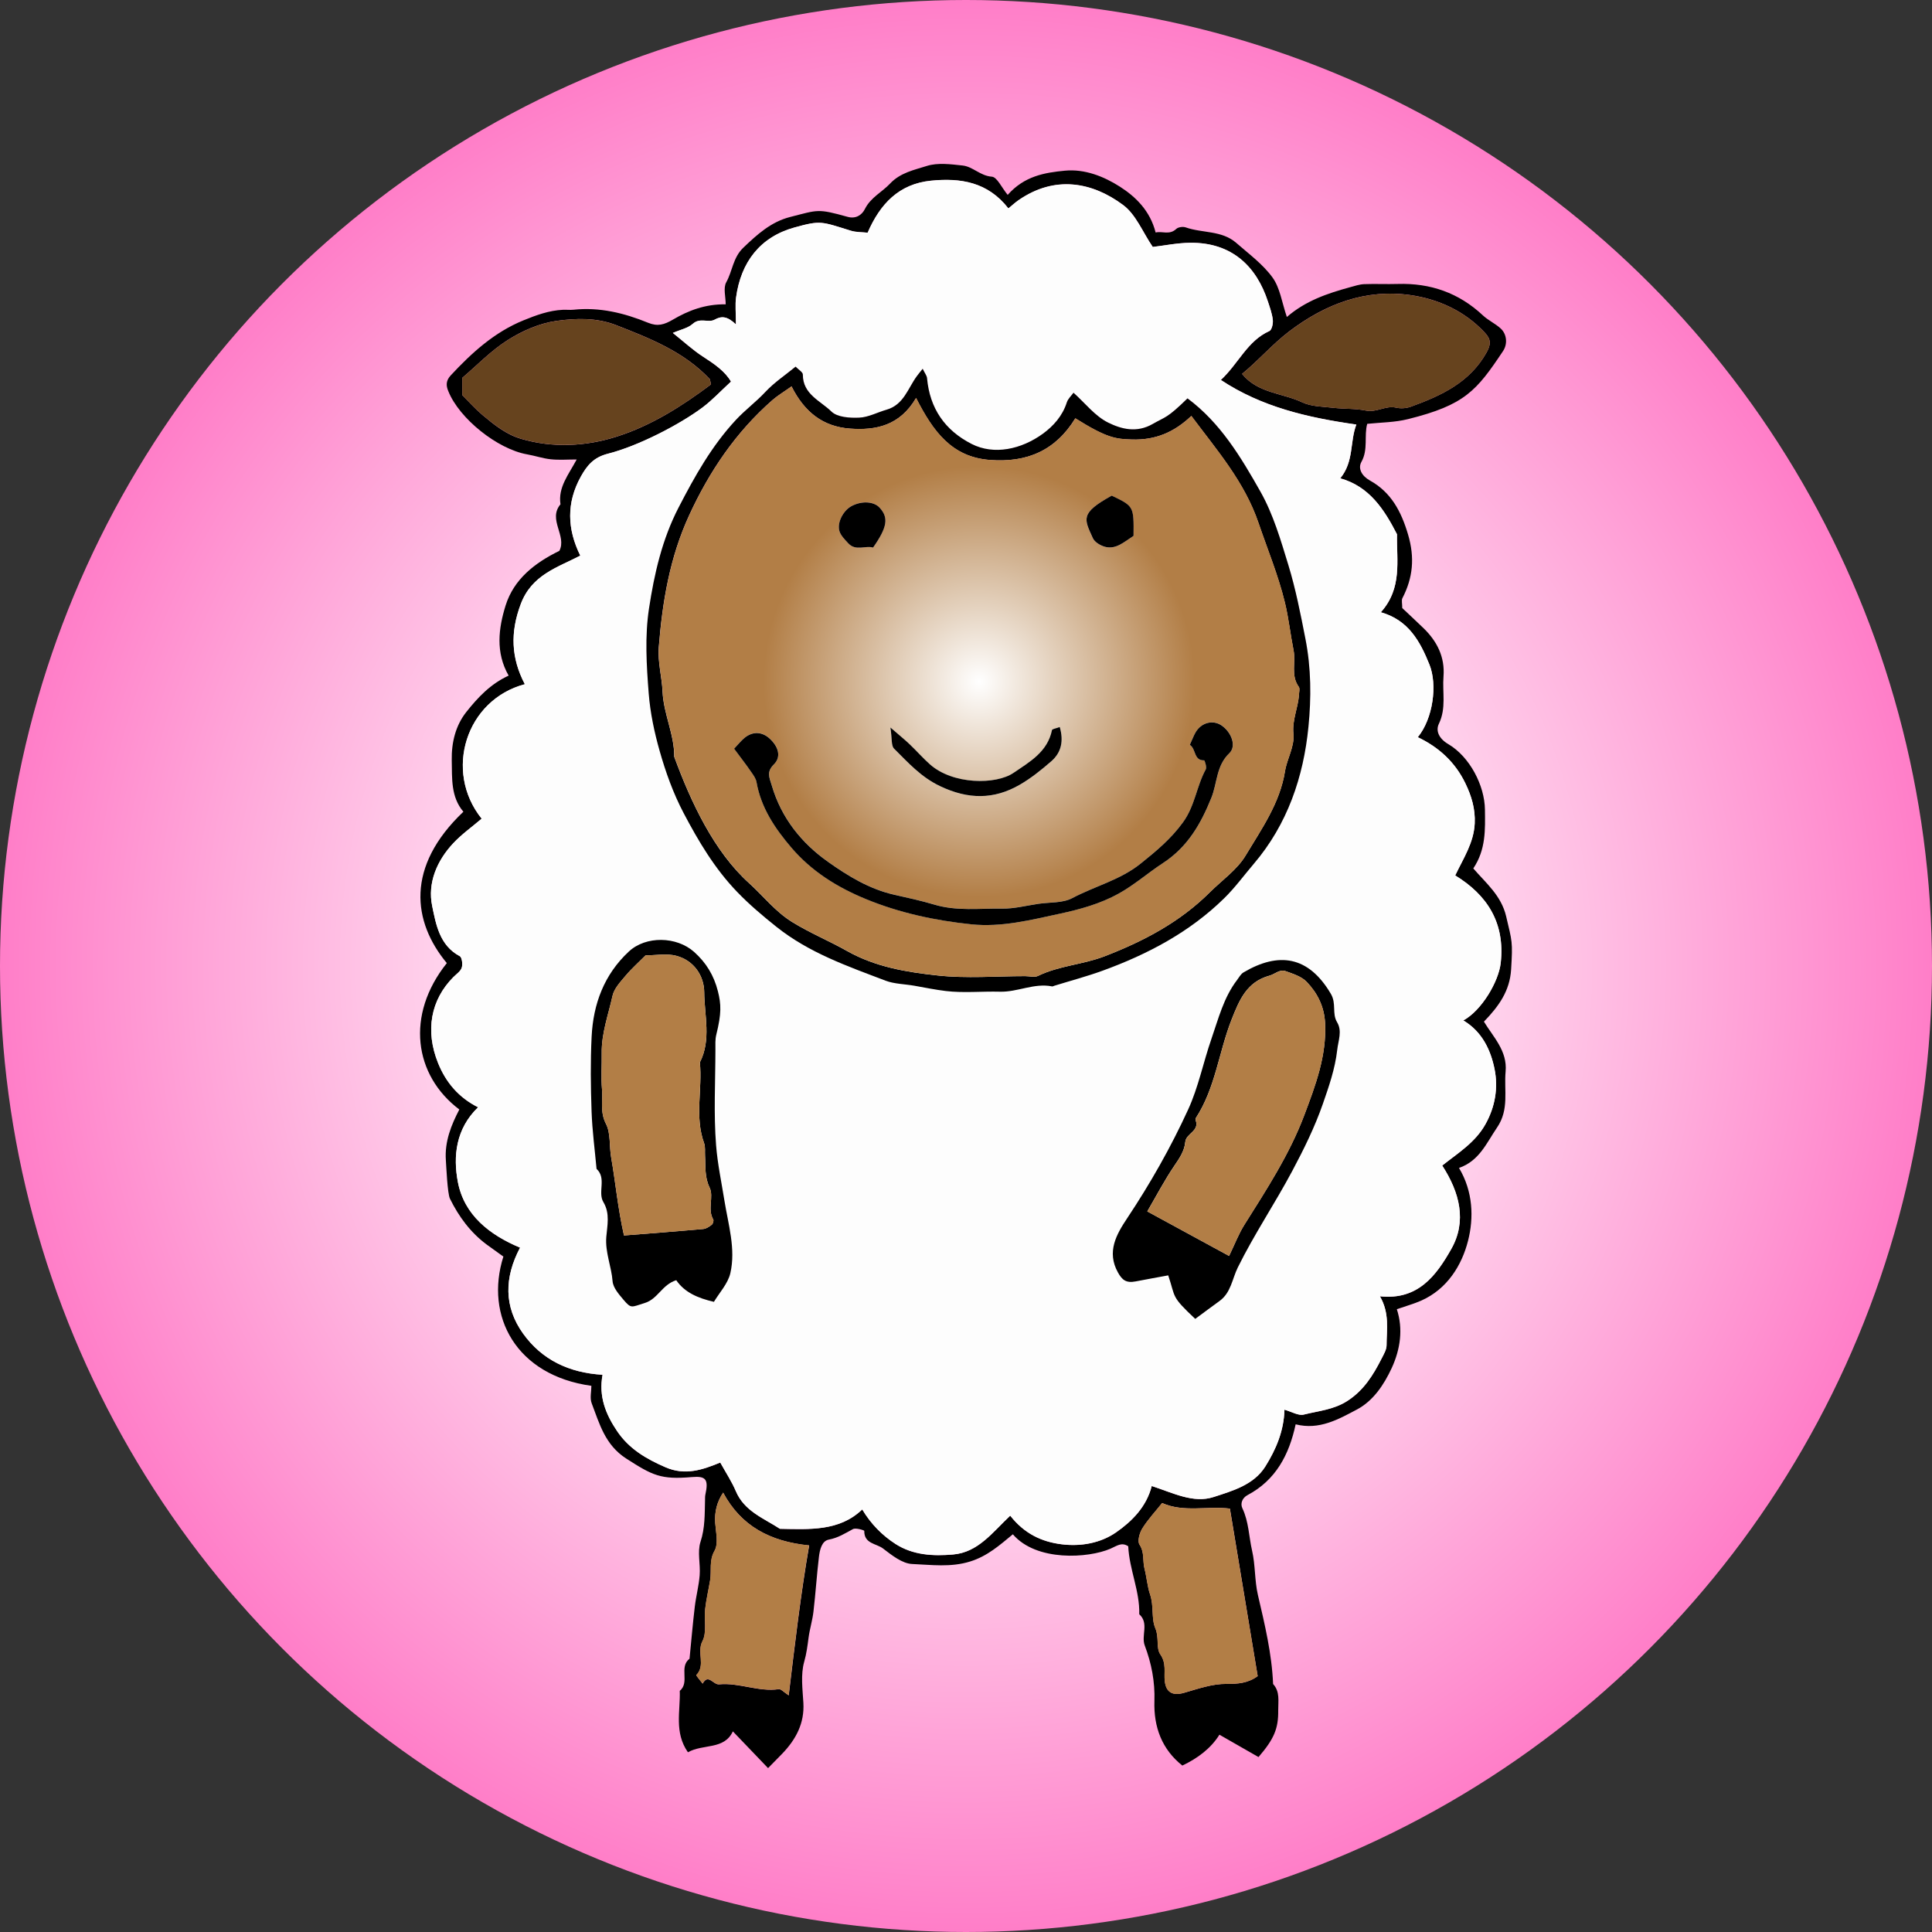 <?xml version="1.0" encoding="iso-8859-1"?>
<!-- Generator: Adobe Illustrator 17.0.2, SVG Export Plug-In . SVG Version: 6.00 Build 0)  -->
<!DOCTYPE svg PUBLIC "-//W3C//DTD SVG 1.1//EN" "http://www.w3.org/Graphics/SVG/1.1/DTD/svg11.dtd">
<svg version="1.1" id="Layer_1" xmlns="http://www.w3.org/2000/svg" xmlns:xlink="http://www.w3.org/1999/xlink" x="0px" y="0px"
	 width="40px" height="40px" viewBox="0 0 40 40" style="enable-background:new 0 0 40 40;" xml:space="preserve">
<rect x="0" y="0" width="40" height="40" fill="#333333" stroke="none"/>
<radialGradient id="SVGID_1_" cx="20" cy="20" r="20" gradientUnits="userSpaceOnUse">
	<stop  offset="0.297" style="stop-color:#FFFFFF"/>
	<stop  offset="1" style="stop-color:#FF7EC8"/>
</radialGradient>
<circle style="fill:url(#SVGID_1_);" cx="20" cy="20" r="20"/>
<path d="M26.056,36.378c-0.254-0.145-0.513-0.293-0.809-0.463c-0.177,0.284-0.449,0.487-0.768,0.639
	c-0.42-0.334-0.596-0.793-0.578-1.338c0.013-0.396-0.06-0.777-0.2-1.147c-0.079-0.208,0.094-0.461-0.114-0.648
	c0.013-0.482-0.206-0.926-0.228-1.407c-0.138-0.091-0.233-0.009-0.368,0.05c-0.457,0.198-1.533,0.271-2.021-0.298
	c-0.271,0.223-0.524,0.451-0.884,0.563c-0.405,0.126-0.804,0.068-1.198,0.052c-0.208-0.008-0.424-0.182-0.606-0.321
	c-0.135-0.104-0.394-0.096-0.388-0.365c0-0.013-0.176-0.068-0.234-0.037c-0.162,0.087-0.308,0.182-0.501,0.218
	c-0.146,0.027-0.187,0.215-0.204,0.358c-0.045,0.376-0.069,0.755-0.113,1.131c-0.021,0.183-0.078,0.362-0.102,0.544
	c-0.022,0.167-0.042,0.328-0.09,0.496c-0.075,0.264-0.034,0.565-0.017,0.849c0.025,0.425-0.154,0.757-0.435,1.051
	c-0.086,0.09-0.174,0.178-0.296,0.302c-0.248-0.259-0.492-0.514-0.729-0.761c-0.179,0.388-0.617,0.254-0.93,0.433
	c-0.288-0.412-0.155-0.852-0.169-1.272c0.215-0.177-0.024-0.491,0.202-0.665c0.036-0.359,0.066-0.719,0.109-1.078
	c0.026-0.218,0.084-0.433,0.101-0.651c0.018-0.23-0.051-0.481,0.017-0.69c0.096-0.292,0.086-0.577,0.094-0.869
	c0.001-0.035-0.001-0.071,0.006-0.104c0.07-0.321,0.015-0.394-0.278-0.369c-0.646,0.056-0.815-0.034-1.359-0.383
	c-0.439-0.282-0.554-0.72-0.716-1.145c-0.041-0.107-0.006-0.242-0.006-0.361c-1.556-0.215-2.213-1.441-1.822-2.676
	c-0.107-0.077-0.226-0.161-0.343-0.247c-0.337-0.25-0.579-0.578-0.763-0.951c-0.053-0.107-0.077-0.689-0.085-0.799
	c-0.027-0.386,0.113-0.731,0.279-1.048c-0.939-0.707-1.117-1.957-0.259-3.031c-0.71-0.855-0.857-1.995,0.343-3.134
	c-0.262-0.308-0.233-0.687-0.241-1.066c-0.007-0.371,0.081-0.72,0.3-0.997c0.235-0.297,0.502-0.584,0.878-0.755
	c-0.276-0.482-0.209-0.983-0.063-1.452c0.17-0.544,0.604-0.883,1.113-1.131c0.161-0.313-0.243-0.647,0.023-0.964
	c-0.052-0.35,0.161-0.604,0.336-0.928c-0.191,0-0.365,0.014-0.535-0.004c-0.165-0.017-0.326-0.073-0.491-0.102
	c-0.614-0.108-1.405-0.74-1.632-1.308C9.231,7.98,9.233,7.878,9.332,7.772c0.436-0.469,0.906-0.896,1.507-1.14
	c0.26-0.106,0.53-0.206,0.818-0.218c0.071-0.003,0.143,0.006,0.214-0.001c0.541-0.058,1.052,0.067,1.546,0.269
	c0.198,0.081,0.331,0.043,0.519-0.067c0.312-0.183,0.662-0.321,1.089-0.314c0-0.154-0.054-0.338,0.011-0.456
	c0.129-0.232,0.139-0.511,0.352-0.715c0.288-0.276,0.576-0.537,0.969-0.637c0.588-0.15,0.567-0.177,1.194-0.003
	c0.164,0.045,0.292-0.034,0.356-0.163c0.119-0.239,0.353-0.348,0.521-0.526c0.213-0.227,0.5-0.282,0.76-0.365
	c0.226-0.072,0.496-0.036,0.743-0.009c0.212,0.023,0.364,0.214,0.604,0.231c0.108,0.008,0.202,0.224,0.328,0.377
	c0.347-0.392,0.767-0.461,1.183-0.501c0.413-0.04,0.81,0.12,1.139,0.33c0.324,0.207,0.626,0.496,0.741,0.95
	c0.136-0.035,0.285,0.06,0.428-0.075c0.041-0.038,0.139-0.051,0.195-0.031c0.344,0.121,0.746,0.06,1.043,0.318
	c0.262,0.229,0.553,0.442,0.754,0.719c0.156,0.215,0.194,0.517,0.297,0.818c0.388-0.336,0.842-0.489,1.307-0.616
	c0.097-0.026,0.195-0.06,0.293-0.064c0.231-0.009,0.463,0.003,0.695-0.004c0.677-0.021,1.266,0.184,1.764,0.651
	c0.11,0.103,0.255,0.168,0.367,0.27c0.129,0.118,0.148,0.321,0.05,0.468c-0.548,0.822-0.79,1.116-1.966,1.409
	c-0.278,0.069-0.543,0.067-0.846,0.098c-0.069,0.246,0.024,0.53-0.12,0.787c-0.076,0.135,0.004,0.291,0.175,0.386
	c0.44,0.244,0.649,0.64,0.791,1.121c0.14,0.475,0.102,0.892-0.118,1.316c-0.022,0.042-0.003,0.105-0.003,0.204
	c0.131,0.124,0.287,0.268,0.439,0.415c0.283,0.274,0.447,0.6,0.415,1.003c-0.026,0.325,0.061,0.653-0.095,0.977
	c-0.072,0.149,0.003,0.31,0.194,0.422c0.445,0.262,0.753,0.857,0.759,1.356c0.005,0.412,0.022,0.826-0.241,1.218
	c0.261,0.303,0.578,0.559,0.68,0.991c0.125,0.531,0.138,0.521,0.103,1.1c-0.027,0.446-0.255,0.762-0.563,1.081
	c0.194,0.319,0.488,0.607,0.449,1.033c-0.036,0.389,0.079,0.785-0.177,1.159c-0.219,0.321-0.366,0.69-0.788,0.837
	c0.293,0.489,0.308,1.035,0.187,1.509c-0.129,0.507-0.431,1-0.972,1.239c-0.15,0.066-0.311,0.11-0.502,0.177
	c0.133,0.407,0.074,0.828-0.107,1.22c-0.16,0.344-0.382,0.678-0.719,0.856c-0.382,0.202-0.78,0.431-1.269,0.307
	c-0.136,0.635-0.414,1.157-0.997,1.466c-0.108,0.057-0.153,0.174-0.106,0.272c0.133,0.279,0.134,0.586,0.201,0.878
	c0.069,0.298,0.051,0.617,0.12,0.915c0.142,0.61,0.289,1.217,0.315,1.846c0.147,0.159,0.104,0.357,0.106,0.544
	C26.469,35.79,26.377,36.005,26.056,36.378z M26.593,29.186c0.153,0.042,0.292,0.13,0.402,0.102
	c0.303-0.076,0.618-0.101,0.899-0.281c0.342-0.22,0.537-0.536,0.711-0.879c0.044-0.088,0.103-0.184,0.103-0.276
	c0-0.325,0.067-0.658-0.138-1.013c0.792,0.086,1.169-0.435,1.476-0.976c0.329-0.58,0.176-1.172-0.186-1.731
	c0.332-0.263,0.682-0.476,0.893-0.852c0.207-0.368,0.267-0.761,0.191-1.143c-0.079-0.395-0.258-0.778-0.647-1.009
	c0.38-0.206,0.731-0.804,0.774-1.189c0.093-0.833-0.279-1.407-0.942-1.813c0.169-0.356,0.385-0.675,0.404-1.078
	c0.014-0.299-0.066-0.566-0.194-0.83c-0.212-0.439-0.549-0.746-0.985-0.954c0.317-0.387,0.409-1.085,0.242-1.502
	c-0.196-0.489-0.438-0.924-1.007-1.085c0.448-0.498,0.325-1.068,0.335-1.614c-0.265-0.515-0.571-0.99-1.175-1.159
	c0.287-0.349,0.196-0.757,0.333-1.113c-1.017-0.145-1.96-0.364-2.805-0.923c0.367-0.343,0.549-0.81,1.004-1.013
	c0.05-0.022,0.08-0.153,0.072-0.228c-0.014-0.13-0.061-0.258-0.102-0.384c-0.233-0.716-0.737-1.226-1.612-1.215
	c-0.269,0.003-0.537,0.059-0.772,0.086c-0.207-0.304-0.347-0.67-0.613-0.868c-0.641-0.477-1.414-0.62-2.166-0.1
	c-0.068,0.047-0.128,0.103-0.21,0.17c-0.426-0.548-0.991-0.634-1.6-0.574c-0.665,0.066-1.055,0.48-1.314,1.077
	c-0.113-0.013-0.238-0.007-0.35-0.042c-0.609-0.188-0.615-0.219-1.162-0.067c-0.715,0.198-1.113,0.719-1.212,1.451
	c-0.021,0.151-0.003,0.308-0.003,0.556c-0.179-0.17-0.295-0.179-0.442-0.097c-0.127,0.07-0.301-0.049-0.449,0.084
	c-0.103,0.092-0.261,0.123-0.415,0.19c0.222,0.176,0.413,0.354,0.628,0.493c0.232,0.15,0.452,0.299,0.576,0.515
	c-0.215,0.197-0.39,0.387-0.594,0.539c-0.463,0.346-1.319,0.793-1.954,0.954c-0.297,0.075-0.432,0.243-0.56,0.472
	c-0.304,0.545-0.284,1.09-0.012,1.638c-0.476,0.247-1.004,0.397-1.232,1.001c-0.221,0.587-0.201,1.12,0.084,1.661
	c-1.223,0.323-1.682,1.804-0.894,2.784c-0.197,0.168-0.41,0.319-0.586,0.506c-0.341,0.363-0.537,0.825-0.439,1.3
	c0.077,0.374,0.15,0.817,0.571,1.04c0.046,0.024,0.065,0.167,0.042,0.238c-0.024,0.076-0.111,0.132-0.173,0.195
	c-0.468,0.469-0.59,1.108-0.317,1.782c0.164,0.406,0.433,0.716,0.828,0.914c-0.462,0.446-0.521,1.015-0.418,1.551
	c0.131,0.678,0.651,1.089,1.287,1.355c-0.328,0.619-0.338,1.221,0.063,1.78c0.39,0.543,0.951,0.812,1.645,0.852
	c-0.083,0.45,0.066,0.818,0.301,1.167c0.249,0.368,0.601,0.574,1.002,0.748c0.406,0.176,0.763,0.055,1.134-0.098
	c0.117,0.212,0.238,0.394,0.322,0.592c0.176,0.417,0.575,0.559,0.913,0.78c0.613,0.011,1.232,0.054,1.704-0.401
	c0.181,0.303,0.416,0.539,0.691,0.716c0.359,0.231,0.776,0.254,1.191,0.217c0.519-0.045,0.815-0.459,1.182-0.804
	c0.291,0.371,0.648,0.542,1.067,0.593c0.405,0.05,0.808-0.028,1.124-0.247c0.328-0.228,0.629-0.528,0.739-0.96
	c0.446,0.145,0.863,0.364,1.281,0.228c0.39-0.127,0.829-0.249,1.07-0.631C26.417,30.011,26.582,29.627,26.593,29.186z M14.72,7.959
	c-0.019-0.081-0.018-0.102-0.028-0.113c-0.534-0.566-1.235-0.841-1.938-1.115c-0.406-0.158-0.832-0.143-1.235-0.087
	c-0.348,0.049-0.703,0.204-1.003,0.394c-0.349,0.22-0.643,0.528-0.944,0.784c0,0.14,0,0.247,0,0.359
	C9.707,8.317,9.838,8.464,9.987,8.59c0.244,0.204,0.492,0.406,0.807,0.497c0.644,0.188,1.325,0.159,1.973-0.047
	C13.484,8.812,14.115,8.412,14.72,7.959z M25.716,7.741c0.324,0.401,0.834,0.394,1.245,0.588c0.191,0.09,0.428,0.089,0.646,0.114
	c0.223,0.026,0.454,0.012,0.672,0.057c0.221,0.046,0.409-0.111,0.628-0.06c0.097,0.023,0.214,0.013,0.308-0.022
	c0.622-0.227,1.212-0.496,1.561-1.118c0.094-0.168,0.096-0.271-0.03-0.408c-0.418-0.453-0.969-0.7-1.541-0.782
	c-0.927-0.132-1.757,0.178-2.512,0.75C26.34,7.129,26.06,7.46,25.716,7.741z M26.039,34.702c-0.192-1.156-0.384-2.317-0.575-3.468
	c-0.474-0.057-0.953,0.084-1.403-0.115c-0.139,0.174-0.292,0.338-0.409,0.525c-0.058,0.093-0.106,0.264-0.059,0.335
	c0.107,0.163,0.062,0.334,0.103,0.495c0.046,0.181,0.06,0.374,0.116,0.538c0.082,0.239,0.022,0.496,0.109,0.7
	c0.082,0.191,0.011,0.407,0.103,0.54c0.131,0.19,0.071,0.369,0.092,0.552c0.026,0.232,0.158,0.313,0.402,0.243
	c0.29-0.083,0.577-0.187,0.882-0.184C25.625,34.865,25.84,34.849,26.039,34.702z M14.972,30.903c-0.127,0.19-0.18,0.395-0.164,0.626
	c0.014,0.195,0.071,0.43-0.013,0.578c-0.119,0.209-0.059,0.406-0.091,0.606c-0.032,0.199-0.081,0.397-0.103,0.597
	c-0.025,0.225,0.038,0.487-0.057,0.67c-0.122,0.233,0.072,0.498-0.127,0.701c-0.008,0.008,0.085,0.116,0.131,0.177
	c0.115-0.215,0.219,0.027,0.341,0.015c0.413-0.04,0.814,0.161,1.237,0.1c0.044-0.006,0.098,0.059,0.204,0.128
	c0.128-1.066,0.247-2.088,0.423-3.104C15.944,31.916,15.342,31.595,14.972,30.903z"/>
<path style="fill:#FDFDFD;" d="M26.593,29.186c-0.011,0.44-0.176,0.825-0.397,1.176c-0.24,0.382-0.68,0.504-1.07,0.631
	c-0.418,0.137-0.834-0.083-1.281-0.228c-0.11,0.432-0.411,0.732-0.739,0.96c-0.316,0.219-0.719,0.297-1.124,0.247
	c-0.419-0.052-0.776-0.222-1.067-0.593c-0.367,0.345-0.663,0.759-1.182,0.804c-0.414,0.036-0.832,0.013-1.191-0.217
	c-0.275-0.177-0.51-0.413-0.691-0.716c-0.472,0.455-1.092,0.412-1.704,0.401c-0.337-0.22-0.737-0.363-0.913-0.78
	c-0.084-0.198-0.205-0.38-0.322-0.592c-0.372,0.152-0.728,0.274-1.134,0.098c-0.401-0.174-0.753-0.379-1.002-0.748
	c-0.235-0.348-0.385-0.717-0.301-1.167c-0.694-0.041-1.255-0.309-1.645-0.852c-0.4-0.558-0.39-1.16-0.063-1.78
	c-0.636-0.265-1.156-0.677-1.287-1.355c-0.103-0.537-0.044-1.105,0.418-1.551c-0.395-0.198-0.664-0.507-0.828-0.914
	c-0.272-0.674-0.15-1.313,0.317-1.782c0.062-0.062,0.149-0.119,0.173-0.195c0.023-0.071,0.004-0.213-0.042-0.238
	c-0.421-0.223-0.493-0.666-0.571-1.04c-0.098-0.475,0.098-0.938,0.439-1.3c0.176-0.187,0.389-0.338,0.586-0.506
	c-0.788-0.98-0.329-2.46,0.894-2.784c-0.285-0.541-0.306-1.074-0.084-1.661c0.228-0.605,0.756-0.754,1.232-1.001
	c-0.271-0.549-0.291-1.094,0.012-1.638c0.128-0.229,0.263-0.397,0.56-0.472c0.635-0.161,1.49-0.609,1.954-0.954
	c0.204-0.152,0.379-0.342,0.594-0.539c-0.124-0.215-0.344-0.365-0.576-0.515c-0.216-0.139-0.407-0.317-0.628-0.493
	c0.154-0.067,0.312-0.097,0.415-0.19c0.148-0.133,0.321-0.014,0.449-0.084c0.147-0.081,0.263-0.072,0.442,0.097
	c0-0.248-0.018-0.405,0.003-0.556c0.1-0.732,0.497-1.254,1.212-1.451c0.546-0.151,0.553-0.121,1.162,0.067
	c0.112,0.035,0.237,0.029,0.35,0.042c0.259-0.597,0.649-1.011,1.314-1.077c0.609-0.061,1.174,0.026,1.6,0.574
	c0.081-0.066,0.142-0.123,0.21-0.17c0.752-0.521,1.525-0.378,2.166,0.1c0.266,0.198,0.406,0.565,0.613,0.868
	c0.234-0.027,0.503-0.083,0.772-0.086c0.874-0.011,1.378,0.499,1.612,1.215c0.041,0.126,0.088,0.254,0.102,0.384
	c0.008,0.075-0.022,0.206-0.072,0.228c-0.455,0.203-0.637,0.67-1.004,1.013c0.845,0.559,1.787,0.778,2.805,0.923
	c-0.137,0.356-0.046,0.764-0.333,1.113c0.604,0.169,0.91,0.644,1.175,1.159c-0.01,0.545,0.113,1.116-0.335,1.614
	c0.569,0.161,0.811,0.597,1.007,1.085c0.167,0.417,0.075,1.115-0.242,1.502c0.436,0.208,0.772,0.515,0.985,0.954
	c0.128,0.265,0.208,0.532,0.194,0.83c-0.019,0.403-0.235,0.722-0.404,1.078c0.663,0.406,1.034,0.98,0.942,1.813
	c-0.043,0.384-0.394,0.982-0.774,1.189c0.389,0.231,0.568,0.614,0.647,1.009c0.076,0.381,0.016,0.774-0.191,1.143
	c-0.212,0.376-0.561,0.59-0.893,0.852c0.361,0.559,0.515,1.152,0.186,1.731c-0.307,0.54-0.684,1.061-1.476,0.976
	c0.205,0.355,0.138,0.689,0.138,1.013c0,0.092-0.058,0.188-0.103,0.276c-0.174,0.343-0.369,0.659-0.711,0.879
	c-0.281,0.181-0.597,0.205-0.899,0.281C26.884,29.316,26.745,29.229,26.593,29.186z M16.472,7.591
	c-0.209,0.171-0.439,0.323-0.621,0.52c-0.193,0.208-0.42,0.374-0.614,0.583c-0.502,0.541-0.849,1.164-1.185,1.811
	c-0.344,0.664-0.505,1.377-0.614,2.093c-0.088,0.574-0.052,1.175-0.006,1.76c0.031,0.399,0.118,0.808,0.226,1.188
	c0.123,0.434,0.28,0.876,0.497,1.288c0.307,0.585,0.642,1.148,1.102,1.626c0.253,0.263,0.53,0.497,0.817,0.727
	c0.677,0.541,1.477,0.818,2.265,1.118c0.177,0.067,0.396,0.069,0.595,0.104c0.215,0.038,0.434,0.083,0.649,0.109
	c0.369,0.044,0.747,0.004,1.121,0.014c0.365,0.01,0.707-0.185,1.078-0.11c0.014,0.003,0.032-0.008,0.048-0.013
	c0.332-0.102,0.668-0.191,0.994-0.31c0.937-0.34,1.809-0.8,2.527-1.506c0.221-0.217,0.406-0.471,0.608-0.708
	c0.697-0.818,1.03-1.8,1.132-2.838c0.059-0.597,0.058-1.211-0.064-1.828c-0.101-0.511-0.2-1.021-0.351-1.517
	c-0.159-0.519-0.314-1.054-0.578-1.521c-0.403-0.713-0.83-1.428-1.511-1.933c-0.429,0.42-0.454,0.376-0.719,0.529
	c-0.335,0.193-0.653,0.106-0.925-0.028c-0.271-0.134-0.476-0.403-0.716-0.618c-0.043,0.061-0.114,0.123-0.139,0.201
	c-0.088,0.277-0.275,0.487-0.494,0.647c-0.446,0.325-1.013,0.449-1.476,0.213c-0.555-0.283-0.868-0.737-0.924-1.364
	c-0.005-0.052-0.046-0.101-0.09-0.193c-0.066,0.083-0.095,0.117-0.121,0.153c-0.185,0.252-0.271,0.593-0.625,0.694
	c-0.191,0.055-0.377,0.157-0.568,0.165c-0.194,0.009-0.455-0.009-0.576-0.127c-0.225-0.221-0.592-0.356-0.591-0.765
	C16.623,7.705,16.531,7.653,16.472,7.591z M14.781,26.953c0.113-0.191,0.29-0.378,0.34-0.594c0.115-0.502-0.043-1.008-0.122-1.499
	c-0.061-0.38-0.143-0.767-0.173-1.147c-0.052-0.655-0.015-1.318-0.014-1.977c0-0.105-0.007-0.214,0.018-0.314
	c0.109-0.44,0.102-0.629,0.033-0.902c-0.083-0.326-0.242-0.59-0.494-0.814c-0.362-0.322-0.996-0.336-1.349-0.007
	c-0.512,0.476-0.737,1.085-0.771,1.764c-0.025,0.516-0.018,1.034-0.001,1.55c0.014,0.396,0.067,0.79,0.103,1.186
	c0.213,0.197,0.018,0.482,0.142,0.689c0.141,0.235,0.079,0.486,0.06,0.719c-0.026,0.322,0.106,0.609,0.13,0.918
	c0.01,0.133,0.13,0.269,0.225,0.383c0.163,0.194,0.164,0.152,0.441,0.068c0.273-0.083,0.356-0.38,0.652-0.472
	C14.172,26.757,14.446,26.876,14.781,26.953z M24.746,27.306c0.175-0.129,0.336-0.251,0.499-0.368
	c0.24-0.172,0.264-0.459,0.381-0.697c0.338-0.685,0.766-1.32,1.125-1.993c0.24-0.45,0.468-0.912,0.635-1.392
	c0.125-0.358,0.253-0.721,0.297-1.113c0.023-0.201,0.108-0.395-0.002-0.578c-0.11-0.185-0.008-0.383-0.131-0.591
	c-0.462-0.781-1.078-0.871-1.807-0.44c-0.056,0.033-0.091,0.102-0.133,0.157c-0.278,0.363-0.386,0.802-0.532,1.222
	c-0.168,0.484-0.269,0.995-0.48,1.458c-0.359,0.784-0.786,1.536-1.266,2.257c-0.216,0.325-0.429,0.689-0.187,1.12
	c0.086,0.153,0.167,0.223,0.367,0.183c0.226-0.044,0.453-0.084,0.673-0.125C24.345,26.874,24.236,26.827,24.746,27.306z"/>
<path style="fill:#66431E;" d="M14.72,7.959c-0.605,0.453-1.236,0.852-1.953,1.08c-0.648,0.206-1.329,0.236-1.973,0.047
	c-0.314-0.092-0.563-0.293-0.807-0.497C9.838,8.464,9.707,8.317,9.571,8.182c0-0.112,0-0.218,0-0.359
	c0.301-0.256,0.595-0.564,0.944-0.784c0.301-0.189,0.655-0.345,1.003-0.394c0.403-0.057,0.829-0.071,1.235,0.087
	c0.704,0.274,1.404,0.548,1.938,1.115C14.702,7.857,14.7,7.878,14.72,7.959z"/>
<path style="fill:#66431E;" d="M25.716,7.741c0.344-0.281,0.624-0.612,0.977-0.88c0.755-0.572,1.586-0.883,2.512-0.75
	c0.572,0.082,1.123,0.329,1.541,0.782c0.126,0.137,0.125,0.24,0.03,0.408c-0.349,0.622-0.939,0.891-1.561,1.118
	c-0.094,0.034-0.212,0.044-0.308,0.022c-0.219-0.051-0.407,0.106-0.628,0.06c-0.219-0.045-0.449-0.031-0.672-0.057
	c-0.218-0.026-0.455-0.024-0.646-0.114C26.55,8.135,26.04,8.142,25.716,7.741z"/>
<path style="fill:#B27E46;" d="M26.039,34.702c-0.199,0.147-0.414,0.162-0.641,0.161c-0.304-0.002-0.592,0.101-0.882,0.184
	c-0.244,0.07-0.376-0.011-0.402-0.243c-0.02-0.183,0.039-0.363-0.092-0.552c-0.092-0.133-0.021-0.349-0.103-0.54
	c-0.087-0.204-0.027-0.461-0.109-0.7c-0.056-0.164-0.07-0.358-0.116-0.538c-0.041-0.161,0.004-0.331-0.103-0.495
	c-0.046-0.071,0.001-0.242,0.059-0.335c0.117-0.187,0.271-0.351,0.409-0.525c0.451,0.199,0.929,0.058,1.403,0.115
	C25.655,32.385,25.847,33.546,26.039,34.702z"/>
<path style="fill:#B27E46;" d="M14.972,30.903c0.37,0.691,0.972,1.013,1.779,1.092c-0.176,1.016-0.295,2.037-0.423,3.104
	c-0.106-0.069-0.16-0.134-0.204-0.128c-0.423,0.061-0.824-0.14-1.237-0.1c-0.122,0.012-0.226-0.23-0.341-0.015
	c-0.046-0.061-0.139-0.168-0.131-0.177c0.199-0.202,0.005-0.467,0.127-0.701c0.096-0.183,0.032-0.445,0.057-0.67
	c0.022-0.2,0.071-0.398,0.103-0.597c0.032-0.199-0.028-0.397,0.091-0.606c0.084-0.148,0.027-0.383,0.013-0.578
	C14.792,31.299,14.846,31.093,14.972,30.903z"/>
<path d="M16.472,7.591c0.059,0.062,0.15,0.113,0.15,0.164c-0.002,0.409,0.366,0.544,0.591,0.765
	c0.121,0.119,0.381,0.136,0.576,0.127c0.191-0.008,0.378-0.111,0.568-0.165c0.354-0.102,0.44-0.442,0.625-0.694
	c0.026-0.036,0.055-0.07,0.121-0.153c0.044,0.092,0.085,0.141,0.09,0.193c0.056,0.627,0.369,1.081,0.924,1.364
	c0.463,0.236,1.03,0.111,1.476-0.213c0.219-0.16,0.406-0.37,0.494-0.647c0.025-0.077,0.095-0.14,0.139-0.201
	c0.24,0.215,0.445,0.484,0.716,0.618c0.271,0.134,0.59,0.221,0.925,0.028c0.264-0.152,0.29-0.109,0.719-0.529
	c0.681,0.505,1.108,1.22,1.511,1.933c0.264,0.467,0.419,1.002,0.578,1.521c0.151,0.495,0.251,1.006,0.351,1.517
	c0.122,0.617,0.123,1.231,0.064,1.828c-0.102,1.038-0.435,2.02-1.132,2.838c-0.202,0.237-0.387,0.491-0.608,0.708
	c-0.718,0.706-1.589,1.165-2.527,1.506c-0.326,0.118-0.662,0.207-0.994,0.31c-0.016,0.005-0.033,0.016-0.048,0.013
	c-0.371-0.074-0.713,0.12-1.078,0.11c-0.374-0.01-0.752,0.03-1.121-0.014c-0.215-0.026-0.434-0.071-0.649-0.109
	c-0.199-0.035-0.418-0.037-0.595-0.104c-0.788-0.3-1.588-0.577-2.265-1.118c-0.287-0.229-0.564-0.463-0.817-0.727
	c-0.46-0.479-0.794-1.041-1.102-1.626c-0.217-0.412-0.374-0.853-0.497-1.288c-0.108-0.379-0.195-0.789-0.226-1.188
	c-0.046-0.584-0.082-1.185,0.006-1.76c0.109-0.716,0.27-1.429,0.614-2.093c0.335-0.648,0.683-1.271,1.185-1.811
	c0.194-0.209,0.421-0.375,0.614-0.583C16.034,7.915,16.264,7.763,16.472,7.591z M16.388,8c-0.153,0.109-0.285,0.187-0.399,0.286
	c-0.755,0.663-1.301,1.47-1.721,2.383c-0.402,0.873-0.554,1.79-0.629,2.73c-0.024,0.307,0.065,0.619,0.078,0.918
	c0.021,0.469,0.246,0.888,0.242,1.351c0.346,0.943,0.826,1.965,1.549,2.616c0.297,0.267,0.539,0.586,0.892,0.805
	c0.369,0.228,0.767,0.391,1.14,0.602c0.586,0.33,1.23,0.436,1.871,0.505c0.598,0.065,1.209,0.014,1.815,0.014
	c0.089,0,0.193,0.03,0.265-0.005c0.437-0.213,0.927-0.232,1.38-0.407c0.812-0.314,1.557-0.707,2.176-1.323
	c0.252-0.251,0.565-0.467,0.742-0.763c0.329-0.549,0.709-1.081,0.815-1.745c0.041-0.259,0.201-0.509,0.174-0.776
	c-0.029-0.287,0.099-0.539,0.115-0.811c0.003-0.053,0.022-0.123-0.003-0.158c-0.172-0.237-0.059-0.51-0.109-0.758
	c-0.066-0.329-0.1-0.662-0.18-0.991c-0.138-0.566-0.359-1.098-0.545-1.644c-0.291-0.854-0.855-1.499-1.391-2.217
	c-0.363,0.345-0.75,0.501-1.226,0.488c-0.34-0.01-0.523-0.029-1.176-0.439c-0.408,0.665-0.998,0.923-1.773,0.862
	c-0.784-0.061-1.169-0.585-1.524-1.283c-0.337,0.573-0.827,0.674-1.371,0.634C17.039,8.832,16.656,8.533,16.388,8z"/>
<path d="M14.781,26.953c-0.335-0.077-0.609-0.197-0.78-0.448c-0.295,0.092-0.379,0.388-0.652,0.472
	c-0.277,0.084-0.277,0.126-0.441-0.068c-0.095-0.113-0.215-0.249-0.225-0.383c-0.024-0.309-0.156-0.596-0.13-0.918
	c0.019-0.233,0.081-0.483-0.06-0.719c-0.124-0.207,0.071-0.492-0.142-0.689c-0.036-0.395-0.089-0.79-0.103-1.186
	c-0.018-0.516-0.025-1.034,0.001-1.55c0.033-0.679,0.259-1.288,0.771-1.764c0.353-0.328,0.986-0.315,1.349,0.007
	c0.251,0.223,0.411,0.487,0.494,0.814c0.069,0.273,0.076,0.462-0.033,0.902c-0.025,0.1-0.018,0.209-0.018,0.314
	c-0.001,0.659-0.038,1.322,0.014,1.977c0.03,0.38,0.112,0.767,0.173,1.147c0.079,0.49,0.237,0.997,0.122,1.499
	C15.071,26.576,14.894,26.763,14.781,26.953z M12.919,25.579c0.569-0.045,1.106-0.086,1.642-0.134
	c0.061-0.006,0.124-0.048,0.175-0.088c0.025-0.019,0.044-0.085,0.031-0.108c-0.126-0.215,0.017-0.472-0.076-0.663
	c-0.107-0.223-0.08-0.436-0.094-0.657c-0.006-0.087,0.01-0.181-0.019-0.26c-0.2-0.55-0.033-1.117-0.088-1.674
	c0.239-0.469,0.093-0.971,0.09-1.452c-0.002-0.336-0.209-0.655-0.574-0.753c-0.199-0.054-0.425-0.01-0.64-0.01
	c-0.137,0.138-0.285,0.268-0.411,0.418c-0.107,0.128-0.239,0.266-0.273,0.418c-0.087,0.394-0.231,0.779-0.224,1.192
	c0.004,0.249-0.016,0.5,0.006,0.748c0.021,0.235-0.046,0.466,0.083,0.714c0.099,0.19,0.065,0.461,0.107,0.698
	C12.745,24.485,12.79,25.011,12.919,25.579z"/>
<path d="M24.746,27.306c-0.51-0.48-0.401-0.432-0.559-0.901c-0.22,0.041-0.447,0.081-0.673,0.125
	c-0.201,0.039-0.282-0.031-0.367-0.183c-0.242-0.431-0.029-0.795,0.187-1.12c0.48-0.722,0.907-1.473,1.266-2.257
	c0.212-0.462,0.312-0.974,0.48-1.458c0.146-0.42,0.254-0.859,0.532-1.222c0.042-0.055,0.077-0.124,0.133-0.157
	c0.729-0.431,1.345-0.341,1.807,0.44c0.123,0.207,0.02,0.406,0.131,0.591c0.11,0.184,0.024,0.377,0.002,0.578
	c-0.045,0.392-0.173,0.755-0.297,1.113c-0.167,0.48-0.395,0.942-0.635,1.392c-0.359,0.673-0.787,1.308-1.125,1.993
	c-0.118,0.238-0.141,0.525-0.381,0.697C25.082,27.056,24.921,27.177,24.746,27.306z M25.447,26.003
	c0.115-0.237,0.197-0.456,0.319-0.65c0.459-0.73,0.93-1.451,1.237-2.264c0.232-0.616,0.464-1.227,0.431-1.906
	c-0.017-0.344-0.158-0.623-0.381-0.855c-0.107-0.112-0.284-0.167-0.438-0.222c-0.121-0.043-0.222,0.064-0.33,0.093
	c-0.474,0.129-0.627,0.508-0.784,0.904c-0.267,0.674-0.336,1.419-0.741,2.042c-0.008,0.013-0.01,0.036-0.004,0.051
	c0.081,0.223-0.2,0.269-0.216,0.446c-0.018,0.19-0.121,0.338-0.227,0.494c-0.202,0.297-0.369,0.617-0.56,0.945
	C24.336,25.398,24.874,25.69,25.447,26.003z"/>
<radialGradient id="SVGID_2_" cx="20.27" cy="14.114" r="6.38" gradientUnits="userSpaceOnUse">
	<stop  offset="0" style="stop-color:#FFFFFF"/>
	<stop  offset="0.7" style="stop-color:#B27E46"/>
</radialGradient>
<path style="fill:url(#SVGID_2_);" d="M16.388,8c0.268,0.533,0.651,0.832,1.209,0.873c0.544,0.04,1.035-0.062,1.371-0.634
	c0.355,0.698,0.74,1.222,1.524,1.283c0.775,0.06,1.366-0.197,1.773-0.862c0.653,0.409,0.836,0.429,1.176,0.439
	c0.476,0.013,0.862-0.142,1.226-0.488c0.536,0.718,1.1,1.362,1.391,2.217c0.186,0.547,0.407,1.078,0.545,1.644
	c0.08,0.329,0.114,0.662,0.18,0.991c0.05,0.249-0.064,0.521,0.109,0.758c0.025,0.035,0.006,0.104,0.003,0.158
	c-0.016,0.273-0.144,0.524-0.115,0.811c0.027,0.267-0.133,0.517-0.174,0.776c-0.107,0.665-0.486,1.197-0.815,1.745
	c-0.178,0.296-0.49,0.512-0.742,0.763c-0.619,0.616-1.364,1.009-2.176,1.323c-0.453,0.175-0.943,0.194-1.38,0.407
	c-0.072,0.035-0.176,0.005-0.265,0.005c-0.605,0-1.216,0.051-1.815-0.014c-0.641-0.069-1.285-0.175-1.871-0.505
	c-0.373-0.21-0.771-0.373-1.14-0.602c-0.353-0.218-0.595-0.537-0.892-0.805c-0.723-0.651-1.203-1.673-1.549-2.616
	c0.004-0.463-0.221-0.881-0.242-1.351c-0.014-0.299-0.103-0.611-0.078-0.918c0.075-0.939,0.227-1.857,0.629-2.73
	c0.42-0.913,0.966-1.72,1.721-2.383C16.103,8.187,16.235,8.108,16.388,8z M24.634,15.421c0.134,0.087,0.076,0.328,0.298,0.32
	c0.01,0,0.058,0.141,0.033,0.187c-0.191,0.348-0.222,0.753-0.47,1.094c-0.25,0.345-0.556,0.597-0.876,0.855
	c-0.423,0.341-0.949,0.469-1.417,0.716c-0.198,0.105-0.463,0.084-0.698,0.118c-0.252,0.037-0.506,0.104-0.758,0.1
	c-0.467-0.008-0.933,0.057-1.404-0.084c-0.267-0.08-0.549-0.14-0.825-0.203c-0.518-0.117-0.961-0.39-1.373-0.682
	c-0.547-0.387-0.967-0.908-1.164-1.58c-0.05-0.169-0.116-0.278,0.044-0.438c0.157-0.158,0.094-0.371-0.094-0.539
	c-0.153-0.138-0.344-0.148-0.508-0.014c-0.078,0.063-0.141,0.144-0.222,0.229c0.131,0.177,0.243,0.324,0.349,0.475
	c0.047,0.067,0.102,0.141,0.115,0.218c0.092,0.533,0.386,0.963,0.723,1.357c0.414,0.485,0.941,0.816,1.536,1.061
	c0.706,0.291,1.437,0.446,2.188,0.525c0.625,0.066,1.232-0.089,1.834-0.22c0.416-0.09,0.834-0.204,1.217-0.416
	c0.328-0.182,0.608-0.431,0.917-0.632c0.516-0.336,0.785-0.814,1.003-1.354c0.123-0.305,0.098-0.66,0.371-0.921
	c0.154-0.147,0.043-0.438-0.165-0.577c-0.175-0.118-0.408-0.059-0.529,0.138C24.715,15.225,24.688,15.304,24.634,15.421z
	 M21.941,15.052c-0.074,0.028-0.156,0.039-0.161,0.065c-0.091,0.453-0.466,0.661-0.797,0.886c-0.363,0.247-1.252,0.248-1.73-0.177
	c-0.146-0.13-0.276-0.278-0.417-0.413c-0.097-0.092-0.201-0.176-0.401-0.35c0.036,0.233,0.014,0.377,0.075,0.437
	c0.292,0.288,0.558,0.589,0.955,0.778c0.579,0.274,1.11,0.281,1.648-0.03c0.233-0.135,0.448-0.309,0.653-0.486
	C21.976,15.578,22.024,15.339,21.941,15.052z M23.469,11.094c0.005-0.613,0.005-0.613-0.453-0.831
	c-0.666,0.367-0.568,0.483-0.391,0.879c0.039,0.086,0.169,0.162,0.269,0.184C23.112,11.373,23.27,11.224,23.469,11.094z
	 M18.076,11.337c0.295-0.422,0.324-0.617,0.138-0.825c-0.119-0.133-0.373-0.148-0.584-0.035c-0.174,0.093-0.307,0.349-0.248,0.526
	c0.031,0.091,0.11,0.168,0.178,0.242C17.718,11.419,17.917,11.288,18.076,11.337z"/>
<path style="fill:#B27E46;" d="M12.919,25.579c-0.129-0.569-0.174-1.094-0.265-1.611c-0.042-0.236-0.008-0.507-0.107-0.698
	c-0.13-0.249-0.062-0.479-0.083-0.714c-0.022-0.247-0.002-0.498-0.006-0.748c-0.007-0.413,0.137-0.798,0.224-1.192
	c0.034-0.153,0.165-0.291,0.273-0.418c0.126-0.149,0.274-0.28,0.411-0.418c0.215,0,0.441-0.044,0.64,0.01
	c0.364,0.098,0.571,0.417,0.574,0.753c0.003,0.482,0.149,0.983-0.09,1.452c0.055,0.556-0.112,1.124,0.088,1.674
	c0.028,0.078,0.013,0.173,0.019,0.26c0.014,0.22-0.014,0.434,0.094,0.657c0.092,0.191-0.05,0.448,0.076,0.663
	c0.014,0.024-0.006,0.089-0.031,0.108c-0.051,0.04-0.114,0.082-0.175,0.088C14.025,25.494,13.488,25.534,12.919,25.579z"/>
<path style="fill:#B27E46;" d="M25.447,26.003c-0.574-0.312-1.112-0.605-1.693-0.921c0.191-0.328,0.359-0.648,0.56-0.945
	c0.106-0.157,0.209-0.304,0.227-0.494c0.016-0.177,0.297-0.223,0.216-0.446c-0.005-0.015-0.004-0.038,0.004-0.051
	c0.405-0.623,0.474-1.369,0.741-2.042c0.157-0.396,0.31-0.775,0.784-0.904c0.108-0.03,0.21-0.136,0.33-0.093
	c0.154,0.055,0.33,0.11,0.438,0.222c0.223,0.232,0.364,0.511,0.381,0.855c0.033,0.679-0.199,1.29-0.431,1.906
	c-0.307,0.814-0.779,1.534-1.237,2.264C25.644,25.547,25.562,25.766,25.447,26.003z"/>
<path d="M24.634,15.421c0.054-0.117,0.081-0.196,0.124-0.266c0.12-0.197,0.353-0.255,0.529-0.138
	c0.208,0.139,0.319,0.43,0.165,0.577c-0.273,0.261-0.248,0.615-0.371,0.921c-0.218,0.539-0.487,1.017-1.003,1.354
	c-0.309,0.201-0.589,0.45-0.917,0.632c-0.383,0.212-0.8,0.326-1.217,0.416c-0.602,0.13-1.209,0.285-1.834,0.22
	c-0.751-0.079-1.482-0.234-2.188-0.525c-0.595-0.245-1.122-0.576-1.536-1.061c-0.337-0.394-0.63-0.824-0.723-1.357
	c-0.013-0.077-0.068-0.151-0.115-0.218c-0.105-0.152-0.218-0.298-0.349-0.475c0.081-0.085,0.144-0.166,0.222-0.229
	c0.165-0.133,0.355-0.123,0.508,0.014c0.188,0.169,0.252,0.382,0.094,0.539c-0.16,0.16-0.094,0.269-0.044,0.438
	c0.197,0.673,0.617,1.193,1.164,1.58c0.412,0.292,0.855,0.565,1.373,0.682c0.276,0.062,0.558,0.123,0.825,0.203
	c0.471,0.141,0.937,0.076,1.404,0.084c0.252,0.004,0.505-0.063,0.758-0.1c0.235-0.034,0.5-0.013,0.698-0.118
	c0.468-0.248,0.994-0.375,1.417-0.716c0.321-0.258,0.626-0.51,0.876-0.855c0.248-0.342,0.279-0.746,0.47-1.094
	c0.025-0.045-0.023-0.187-0.033-0.187C24.71,15.749,24.768,15.509,24.634,15.421z"/>
<path d="M21.941,15.052c0.083,0.287,0.035,0.526-0.175,0.709c-0.205,0.178-0.419,0.351-0.653,0.486
	c-0.538,0.311-1.069,0.305-1.648,0.03c-0.397-0.188-0.664-0.489-0.955-0.778c-0.061-0.06-0.039-0.205-0.075-0.437
	c0.2,0.174,0.305,0.258,0.401,0.35c0.142,0.135,0.271,0.283,0.417,0.413c0.477,0.424,1.367,0.424,1.73,0.177
	c0.33-0.225,0.705-0.432,0.797-0.886C21.785,15.091,21.867,15.081,21.941,15.052z"/>
<path d="M23.469,11.094c-0.199,0.13-0.358,0.278-0.574,0.231c-0.101-0.022-0.231-0.098-0.269-0.184
	c-0.177-0.396-0.275-0.512,0.391-0.879C23.475,10.481,23.475,10.481,23.469,11.094z"/>
<path d="M18.076,11.337c-0.16-0.049-0.358,0.082-0.516-0.091c-0.068-0.074-0.147-0.152-0.178-0.242
	c-0.06-0.177,0.074-0.433,0.248-0.526c0.211-0.113,0.465-0.098,0.584,0.035C18.401,10.72,18.371,10.916,18.076,11.337z"/>
</svg>
